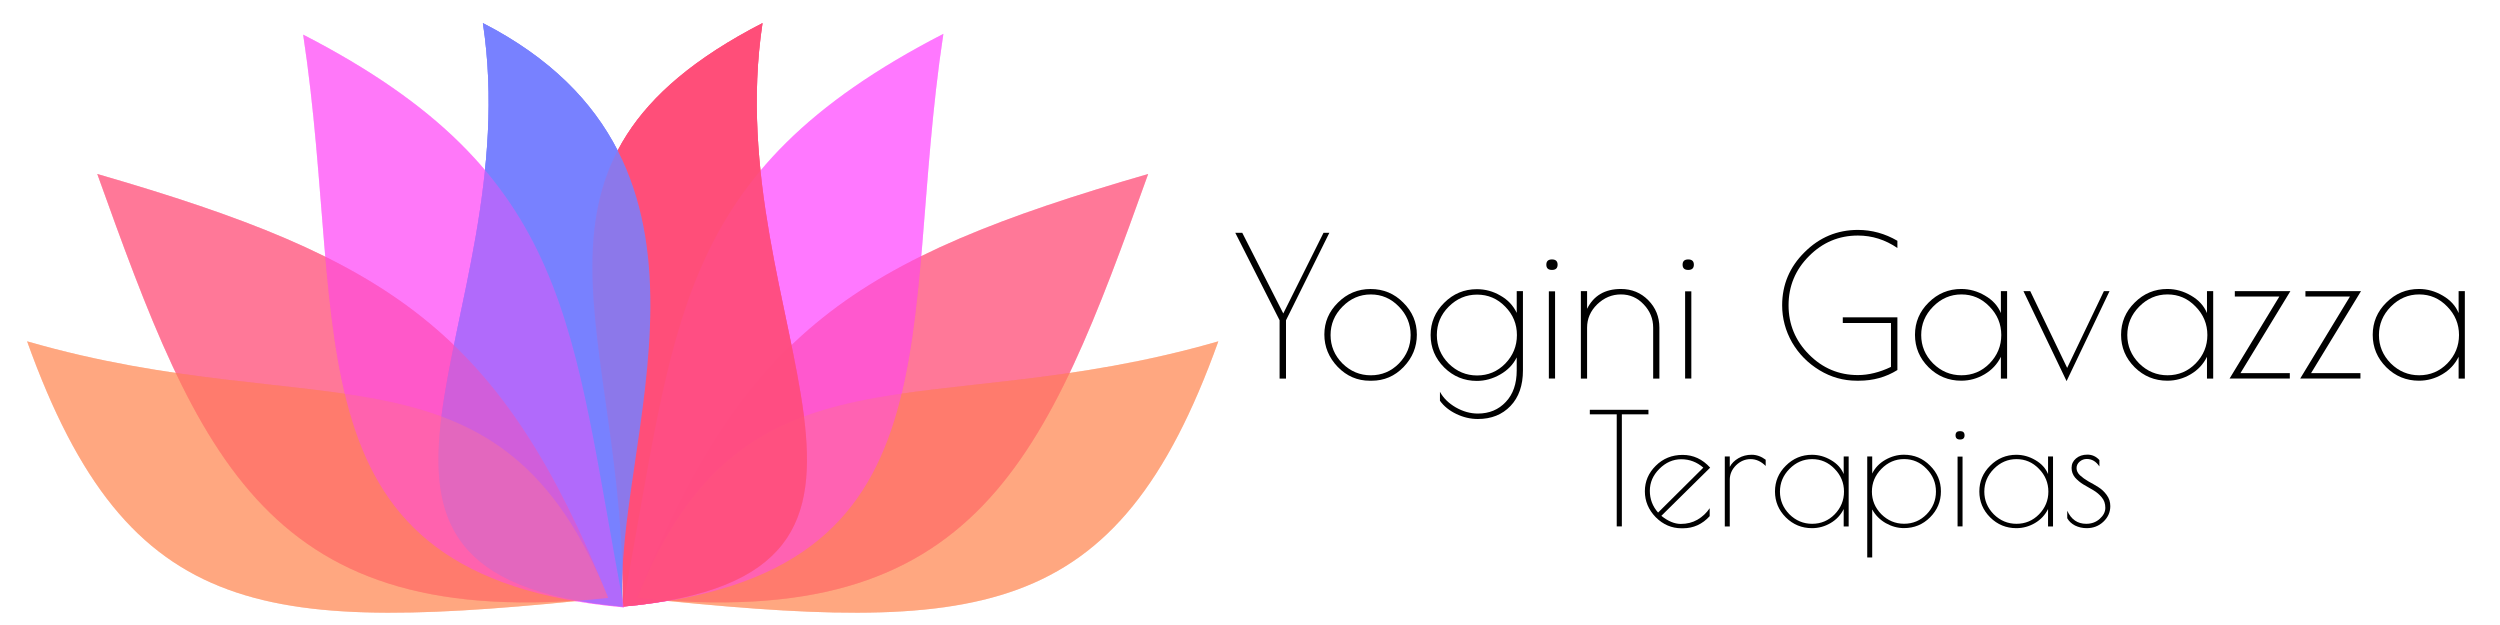 <?xml version="1.0" encoding="UTF-8" standalone="no"?>
<!-- Created with Inkscape (http://www.inkscape.org/) -->

<svg
   width="800"
   height="200"
   version="1.1"
   viewBox="0 0 211.667 52.917"
   id="svg74"
   sodipodi:docname="logo-lado.svg"
   inkscape:version="1.1 (c4e8f9ed74, 2021-05-24)"
   xmlns:inkscape="http://www.inkscape.org/namespaces/inkscape"
   xmlns:sodipodi="http://sodipodi.sourceforge.net/DTD/sodipodi-0.dtd"
   xmlns="http://www.w3.org/2000/svg"
   xmlns:svg="http://www.w3.org/2000/svg"
   xmlns:rdf="http://www.w3.org/1999/02/22-rdf-syntax-ns#"
   xmlns:cc="http://creativecommons.org/ns#"
   xmlns:dc="http://purl.org/dc/elements/1.1/">
  <defs
     id="defs78" />
  <sodipodi:namedview
     id="namedview76"
     pagecolor="#505050"
     bordercolor="#eeeeee"
     borderopacity="1"
     inkscape:pageshadow="0"
     inkscape:pageopacity="0"
     inkscape:pagecheckerboard="0"
     inkscape:document-units="mm"
     showgrid="false"
     units="px"
     width="500px"
     inkscape:zoom="1.5411756"
     inkscape:cx="260.19098"
     inkscape:cy="161.24054"
     inkscape:window-width="1920"
     inkscape:window-height="1006"
     inkscape:window-x="0"
     inkscape:window-y="0"
     inkscape:window-maximized="1"
     inkscape:current-layer="svg74" />
  <g
     transform="matrix(0.624,0,0,0.624,238.65,-77.35)"
     id="g26">
    <g
       fill-rule="evenodd"
       shape-rendering="auto"
       id="g20">
      <g
         fill-opacity="0.376"
         id="g10">
        <path
           d="m -295.99,205.08 c 46.318,4.813 55.489,-18.939 69.326,-57.515 -39.782,11.515 -54.779,21.272 -69.326,57.515 z"
           color="#000000"
           color-rendering="auto"
           fill="#ff4d78"
           image-rendering="auto"
           solid-color="#000000"
           style="text-indent:0;text-decoration-line:none;text-decoration-style:solid;text-decoration-color:#000000;text-transform:none;white-space:normal;isolation:auto;mix-blend-mode:normal"
           id="path4" />
        <path
           d="m -295.99,205.08 c 46.318,4.813 65.011,3.766 78.847,-34.81 -39.782,11.515 -64.3,-1.433 -78.847,34.81 z"
           color="#000000"
           color-rendering="auto"
           fill="#ff8c59"
           image-rendering="auto"
           solid-color="#000000"
           style="text-indent:0;text-decoration-line:none;text-decoration-style:solid;text-decoration-color:#000000;text-transform:none;white-space:normal;isolation:auto;mix-blend-mode:normal"
           id="path6" />
        <path
           d="m -297.96,206.27 c 46.377,-4.205 37.367,-37.197 43.508,-77.717 -36.817,18.968 -36.22,39.35 -43.508,77.717 z"
           color="#000000"
           color-rendering="auto"
           fill="#ff4dff"
           image-rendering="auto"
           solid-color="#000000"
           style="text-indent:0;text-decoration-line:none;text-decoration-style:solid;text-decoration-color:#000000;text-transform:none;white-space:normal;isolation:auto;mix-blend-mode:normal"
           id="path8" />
      </g>
      <path
         d="m -297.96,206.27 c 46.377,-4.205 12.831,-38.662 18.972,-79.181 -36.817,18.968 -18.409,42.097 -18.972,79.181 z"
         color="#000000"
         color-rendering="auto"
         fill="#ff4d78"
         fill-opacity="0.815"
         image-rendering="auto"
         solid-color="#000000"
         style="text-indent:0;text-decoration-line:none;text-decoration-style:solid;text-decoration-color:#000000;text-transform:none;white-space:normal;isolation:auto;mix-blend-mode:normal"
         id="path12" />
      <path
         d="m -297.96,206.27 c -46.377,-4.205 -12.831,-38.662 -18.972,-79.181 36.817,18.968 17.452,57.203 18.972,79.181 z"
         color="#000000"
         color-rendering="auto"
         fill="#7880ff"
         fill-opacity="0.818"
         image-rendering="auto"
         solid-color="#000000"
         style="text-indent:0;text-decoration-line:none;text-decoration-style:solid;text-decoration-color:#000000;text-transform:none;white-space:normal;isolation:auto;mix-blend-mode:normal"
         id="path14" />
      <path
         d="m -299.93,205.08 c -46.318,4.813 -55.489,-18.939 -69.326,-57.515 39.782,11.515 54.779,21.272 69.326,57.515 z"
         color="#000000"
         color-rendering="auto"
         fill="#ff4d78"
         fill-opacity="0.376"
         image-rendering="auto"
         solid-color="#000000"
         style="text-indent:0;text-decoration-line:none;text-decoration-style:solid;text-decoration-color:#000000;text-transform:none;white-space:normal;isolation:auto;mix-blend-mode:normal"
         id="path16" />
      <path
         d="m -299.93,205.08 c -46.318,4.813 -65.011,3.766 -78.847,-34.81 39.782,11.515 64.3,-1.433 78.847,34.81 z"
         color="#000000"
         color-rendering="auto"
         fill="#ff8c59"
         fill-opacity="0.376"
         image-rendering="auto"
         solid-color="#000000"
         style="text-indent:0;text-decoration-line:none;text-decoration-style:solid;text-decoration-color:#000000;text-transform:none;white-space:normal;isolation:auto;mix-blend-mode:normal"
         id="path18" />
    </g>
    <g
       transform="matrix(1.422,0.735,-0.735,1.422,-340.36,-576.59)"
       id="g24">
      <path
         d="m 248.22,422.31 c -26.946,10.977 -31.414,-9.919 -46.452,-30.645 25.877,-0.04 31.396,11.443 46.452,30.645 z"
         color="#000000"
         color-rendering="auto"
         fill="#ff4df9"
         fill-opacity="0.376"
         fill-rule="evenodd"
         image-rendering="auto"
         shape-rendering="auto"
         solid-color="#000000"
         style="text-indent:0;text-decoration-line:none;text-decoration-style:solid;text-decoration-color:#000000;text-transform:none;white-space:normal;isolation:auto;mix-blend-mode:normal"
         id="path22" />
    </g>
  </g>
  <g
     stroke-width="0.785"
     aria-label="Yogini Gavazza"
     id="g54"
     transform="matrix(0.524,0,0,0.524,98.881,-52.757)">
    <path
       d="m 19.085,161.85 h -1.036 v -9.42 l -7.159,-14.13 h 1.13 l 6.626,13.031 6.5,-13.031 h 0.942 l -7.002,14.13 z"
       id="path28" />
    <path
       d="m 32.63,162.2 q -3.014,0 -5.181,-2.229 -2.167,-2.261 -2.167,-5.244 0,-2.983 2.198,-5.15 2.198,-2.198 5.275,-2.198 3.109,0 5.275,2.198 2.198,2.167 2.198,5.181 0,2.983 -2.135,5.213 -2.135,2.229 -5.181,2.229 z m 6.594,-7.379 q 0,-2.669 -1.915,-4.616 -1.884,-1.947 -4.522,-1.947 -2.638,0 -4.585,1.978 -1.915,1.947 -1.915,4.585 0,2.638 1.915,4.585 1.947,1.915 4.585,1.915 2.669,0 4.553,-1.915 1.884,-1.947 1.884,-4.585 z"
       id="path30" />
    <path
       d="m 56.365,147.72 h 1.005 v 12.812 q 0,3.643 -2.01,5.746 -2.01,2.104 -5.275,2.104 -1.79,0 -3.486,-0.816 -1.696,-0.816 -2.638,-2.135 v -1.444 q 0.816,1.507 2.543,2.512 1.758,1.005 3.58,1.005 2.763,0 4.522,-1.884 1.758,-1.853 1.758,-5.087 v -2.104 q -0.848,1.727 -2.669,2.763 -1.821,1.036 -3.768,1.036 -3.077,0 -5.275,-2.167 -2.198,-2.198 -2.198,-5.244 0,-3.046 2.198,-5.213 2.198,-2.198 5.275,-2.198 2.041,0 3.8,1.036 1.79,1.005 2.638,2.795 z m -12.906,7.097 q 0,2.669 1.915,4.616 1.947,1.915 4.585,1.915 2.669,0 4.553,-1.915 1.884,-1.947 1.884,-4.616 0,-2.669 -1.884,-4.585 -1.884,-1.947 -4.553,-1.947 -2.638,0 -4.585,1.947 -1.915,1.915 -1.915,4.585 z"
       id="path32" />
    <path
       d="m 62.561,147.75 v 14.099 H 61.556 V 147.75 Z m -0.502,-3.454 q -0.911,0 -0.911,-0.848 0,-0.848 0.911,-0.848 0.911,0 0.911,0.848 0,0.848 -0.911,0.848 z"
       id="path34" />
    <path
       d="m 67.734,161.85 h -1.005 v -14.13 h 1.005 v 2.857 q 1.601,-3.203 5.464,-3.203 2.638,0 4.428,1.821 1.79,1.821 1.79,4.428 v 8.227 h -1.005 v -8.227 q 0,-2.167 -1.539,-3.768 -1.507,-1.601 -3.674,-1.601 -2.167,0 -3.831,1.601 -1.633,1.601 -1.633,3.768 z"
       id="path36" />
    <path
       d="m 84.578,147.75 v 14.099 H 83.573 V 147.75 Z m -0.502,-3.454 q -0.911,0 -0.911,-0.848 0,-0.848 0.911,-0.848 0.911,0 0.911,0.848 0,0.848 -0.911,0.848 z"
       id="path38" />
    <path
       d="m 109.05,152.87 v -0.911 h 8.824 v 8.51 q -2.763,1.727 -6.217,1.727 h -0.345 q -3.234,0 -6.029,-1.696 -2.795,-1.696 -4.428,-4.49 -1.601,-2.826 -1.601,-5.997 0,-4.993 3.611,-8.572 3.611,-3.611 8.635,-3.611 3.36,0 6.374,1.758 v 1.162 q -2.952,-2.01 -6.374,-2.01 -4.616,0 -7.913,3.329 -3.297,3.297 -3.297,7.944 0,4.616 3.297,7.944 3.297,3.329 7.913,3.329 2.575,0 5.338,-1.319 v -7.097 z"
       id="path40" />
    <path
       d="m 135.6,147.72 v 14.13 h -1.005 v -3.517 q -0.879,1.79 -2.638,2.826 -1.758,1.036 -3.768,1.036 -3.077,0 -5.275,-2.167 -2.198,-2.198 -2.198,-5.244 0,-3.046 2.198,-5.213 2.198,-2.198 5.275,-2.198 2.01,0 3.831,1.068 1.853,1.068 2.575,2.826 v -3.548 z m -13.879,7.097 q 0,2.638 1.915,4.585 1.947,1.915 4.585,1.915 2.669,0 4.553,-1.915 1.884,-1.947 1.884,-4.585 0,-2.669 -1.915,-4.616 -1.884,-1.947 -4.522,-1.947 -2.638,0 -4.585,1.978 -1.915,1.947 -1.915,4.585 z"
       id="path42" />
    <path
       d="m 151.24,147.72 h 0.911 l -6.94,14.539 -6.971,-14.539 h 1.099 l 5.966,12.403 z"
       id="path44" />
    <path
       d="m 168.9,147.72 v 14.13 h -1.005 v -3.517 q -0.879,1.79 -2.638,2.826 -1.758,1.036 -3.768,1.036 -3.077,0 -5.275,-2.167 -2.198,-2.198 -2.198,-5.244 0,-3.046 2.198,-5.213 2.198,-2.198 5.275,-2.198 2.01,0 3.831,1.068 1.853,1.068 2.575,2.826 v -3.548 z m -13.879,7.097 q 0,2.638 1.915,4.585 1.947,1.915 4.585,1.915 2.669,0 4.553,-1.915 1.884,-1.947 1.884,-4.585 0,-2.669 -1.915,-4.616 -1.884,-1.947 -4.522,-1.947 -2.638,0 -4.585,1.978 -1.915,1.947 -1.915,4.585 z"
       id="path46" />
    <path
       d="m 181.28,160.97 v 0.879 h -9.734 l 8.039,-13.251 h -7.191 V 147.719 h 8.981 l -8.07,13.251 z"
       id="path48" />
    <path
       d="m 192.69,160.97 v 0.879 h -9.734 l 8.039,-13.251 h -7.191 V 147.719 h 8.981 l -8.07,13.251 z"
       id="path50" />
    <path
       d="m 209.56,147.72 v 14.13 h -1.005 v -3.517 q -0.879,1.79 -2.638,2.826 -1.758,1.036 -3.768,1.036 -3.077,0 -5.275,-2.167 -2.198,-2.198 -2.198,-5.244 0,-3.046 2.198,-5.213 2.198,-2.198 5.275,-2.198 2.01,0 3.831,1.068 1.853,1.068 2.575,2.826 v -3.548 z m -13.879,7.097 q 0,2.638 1.915,4.585 1.947,1.915 4.585,1.915 2.669,0 4.553,-1.915 1.884,-1.947 1.884,-4.585 0,-2.669 -1.915,-4.616 -1.884,-1.947 -4.522,-1.947 -2.638,0 -4.585,1.978 -1.915,1.947 -1.915,4.585 z"
       id="path52" />
  </g>
  <g
     stroke-width="0.785"
     aria-label="Terapias"
     id="g72"
     transform="matrix(0.524,0,0,0.524,98.881,-52.757)">
    <path
       d="m 77.648,166.9 v 0.729 h -4.296 v 18.112 h -0.829 v -18.112 h -4.346 V 166.9 Z"
       id="path56" />
    <path
       d="m 83.224,186.04 h -0.226 q -2.386,0 -4.17,-1.784 -1.758,-1.809 -1.758,-4.195 0,-2.386 1.758,-4.12 1.758,-1.758 4.346,-1.758 2.587,0 4.446,2.06 l -7.888,7.787 q 1.633,1.306 3.14,1.306 1.507,0 2.688,-0.678 1.206,-0.703 1.984,-1.859 v 1.281 q -1.784,1.959 -4.321,1.959 z m -0.276,-11.154 q -1.984,0 -3.542,1.558 -1.532,1.532 -1.532,3.542 0,2.01 1.331,3.517 l 7.31,-7.26 q -1.558,-1.357 -3.567,-1.357 z"
       id="path58" />
    <path
       d="m 96.592,175.97 q -1.105,-1.105 -2.437,-1.105 -1.331,0 -2.361,1.005 -1.005,1.005 -1.005,2.336 v 7.536 h -0.804 v -11.304 h 0.804 v 1.683 q 0.452,-0.854 1.407,-1.407 0.955,-0.553 2.135,-0.553 1.181,0 2.261,0.804 z"
       id="path60" />
    <path
       d="m 110,174.44 v 11.304 h -0.804 v -2.813 q -0.703,1.432 -2.11,2.261 -1.407,0.829 -3.014,0.829 -2.462,0 -4.22,-1.733 -1.758,-1.758 -1.758,-4.195 0,-2.437 1.758,-4.17 1.758,-1.758 4.22,-1.758 1.608,0 3.065,0.854 1.482,0.854 2.06,2.261 v -2.839 z m -11.103,5.677 q 0,2.11 1.532,3.668 1.558,1.532 3.668,1.532 2.135,0 3.643,-1.532 1.507,-1.558 1.507,-3.668 0,-2.135 -1.532,-3.693 -1.507,-1.558 -3.617,-1.558 -2.11,0 -3.668,1.583 -1.532,1.558 -1.532,3.668 z"
       id="path62" />
    <path
       d="m 113,190.76 v -16.328 h 0.804 v 2.763 q 0.678,-1.382 2.11,-2.211 1.457,-0.829 3.014,-0.829 2.487,0 4.22,1.758 1.758,1.733 1.758,4.17 0,2.437 -1.758,4.195 -1.733,1.733 -4.22,1.733 -1.507,0 -2.939,-0.804 -1.432,-0.829 -2.186,-2.211 v 7.762 z m 0.754,-10.651 q 0,2.11 1.532,3.668 1.558,1.532 3.668,1.532 2.135,0 3.643,-1.532 1.507,-1.558 1.507,-3.668 0,-2.135 -1.532,-3.693 -1.507,-1.558 -3.617,-1.558 -2.11,0 -3.668,1.583 -1.532,1.558 -1.532,3.668 z"
       id="path64" />
    <path
       d="m 128.4,174.46 v 11.279 h -0.804 V 174.46 Z m -0.402,-2.763 q -0.729,0 -0.729,-0.678 0,-0.678 0.729,-0.678 0.728,0 0.728,0.678 0,0.678 -0.728,0.678 z"
       id="path66" />
    <path
       d="m 143.02,174.44 v 11.304 h -0.804 v -2.813 q -0.703,1.432 -2.11,2.261 -1.407,0.829 -3.014,0.829 -2.462,0 -4.22,-1.733 -1.758,-1.758 -1.758,-4.195 0,-2.437 1.758,-4.17 1.758,-1.758 4.22,-1.758 1.608,0 3.065,0.854 1.482,0.854 2.06,2.261 v -2.839 z m -11.103,5.677 q 0,2.11 1.532,3.668 1.558,1.532 3.668,1.532 2.135,0 3.643,-1.532 1.507,-1.558 1.507,-3.668 0,-2.135 -1.532,-3.693 -1.507,-1.558 -3.617,-1.558 -2.11,0 -3.668,1.583 -1.532,1.558 -1.532,3.668 z"
       id="path68" />
    <path
       d="m 148.48,174.84 q -0.653,0 -1.156,0.427 -0.502,0.427 -0.502,1.055 0,0.628 0.553,1.156 0.578,0.528 1.357,0.98 0.804,0.427 1.608,0.929 0.804,0.502 1.357,1.281 0.578,0.779 0.578,1.784 0,1.482 -1.13,2.537 -1.105,1.03 -2.688,1.03 -1.005,0 -1.884,-0.427 -0.854,-0.452 -1.256,-1.181 v -1.206 q 0.955,2.11 3.065,2.11 1.306,0 2.186,-0.804 0.904,-0.804 0.904,-1.784 0,-1.005 -0.578,-1.683 -0.553,-0.678 -1.357,-1.155 -0.804,-0.477 -1.608,-0.929 -0.779,-0.477 -1.357,-1.13 -0.553,-0.678 -0.553,-1.558 0,-0.904 0.703,-1.507 0.729,-0.628 1.859,-0.628 1.13,0 1.934,0.879 v 1.03 q -0.804,-1.206 -2.035,-1.206 z"
       id="path70" />
  </g>
  <g
     transform="matrix(0.624,0,0,0.624,238.65,-77.35)"
     id="g26-0">
    <g
       fill-rule="evenodd"
       shape-rendering="auto"
       id="g20-9">
      <g
         fill-opacity="0.376"
         id="g10-3">
        <path
           d="m -295.99,205.08 c 46.318,4.813 55.489,-18.939 69.326,-57.515 -39.782,11.515 -54.779,21.272 -69.326,57.515 z"
           color="#000000"
           color-rendering="auto"
           fill="#ff4d78"
           image-rendering="auto"
           solid-color="#000000"
           style="text-indent:0;text-decoration-line:none;text-decoration-style:solid;text-decoration-color:#000000;text-transform:none;white-space:normal;isolation:auto;mix-blend-mode:normal"
           id="path4-6" />
        <path
           d="m -295.99,205.08 c 46.318,4.813 65.011,3.766 78.847,-34.81 -39.782,11.515 -64.3,-1.433 -78.847,34.81 z"
           color="#000000"
           color-rendering="auto"
           fill="#ff8c59"
           image-rendering="auto"
           solid-color="#000000"
           style="text-indent:0;text-decoration-line:none;text-decoration-style:solid;text-decoration-color:#000000;text-transform:none;white-space:normal;isolation:auto;mix-blend-mode:normal"
           id="path6-0" />
        <path
           d="m -297.96,206.27 c 46.377,-4.205 37.367,-37.197 43.508,-77.717 -36.817,18.968 -36.22,39.35 -43.508,77.717 z"
           color="#000000"
           color-rendering="auto"
           fill="#ff4dff"
           image-rendering="auto"
           solid-color="#000000"
           style="text-indent:0;text-decoration-line:none;text-decoration-style:solid;text-decoration-color:#000000;text-transform:none;white-space:normal;isolation:auto;mix-blend-mode:normal"
           id="path8-6" />
      </g>
      <path
         d="m -297.96,206.27 c 46.377,-4.205 12.831,-38.662 18.972,-79.181 -36.817,18.968 -18.409,42.097 -18.972,79.181 z"
         color="#000000"
         color-rendering="auto"
         fill="#ff4d78"
         fill-opacity="0.815"
         image-rendering="auto"
         solid-color="#000000"
         style="text-indent:0;text-decoration-line:none;text-decoration-style:solid;text-decoration-color:#000000;text-transform:none;white-space:normal;isolation:auto;mix-blend-mode:normal"
         id="path12-2" />
      <path
         d="m -297.96,206.27 c -46.377,-4.205 -12.831,-38.662 -18.972,-79.181 36.817,18.968 17.452,57.203 18.972,79.181 z"
         color="#000000"
         color-rendering="auto"
         fill="#7880ff"
         fill-opacity="0.818"
         image-rendering="auto"
         solid-color="#000000"
         style="text-indent:0;text-decoration-line:none;text-decoration-style:solid;text-decoration-color:#000000;text-transform:none;white-space:normal;isolation:auto;mix-blend-mode:normal"
         id="path14-6" />
      <path
         d="m -299.93,205.08 c -46.318,4.813 -55.489,-18.939 -69.326,-57.515 39.782,11.515 54.779,21.272 69.326,57.515 z"
         color="#000000"
         color-rendering="auto"
         fill="#ff4d78"
         fill-opacity="0.376"
         image-rendering="auto"
         solid-color="#000000"
         style="text-indent:0;text-decoration-line:none;text-decoration-style:solid;text-decoration-color:#000000;text-transform:none;white-space:normal;isolation:auto;mix-blend-mode:normal"
         id="path16-1" />
      <path
         d="m -299.93,205.08 c -46.318,4.813 -65.011,3.766 -78.847,-34.81 39.782,11.515 64.3,-1.433 78.847,34.81 z"
         color="#000000"
         color-rendering="auto"
         fill="#ff8c59"
         fill-opacity="0.376"
         image-rendering="auto"
         solid-color="#000000"
         style="text-indent:0;text-decoration-line:none;text-decoration-style:solid;text-decoration-color:#000000;text-transform:none;white-space:normal;isolation:auto;mix-blend-mode:normal"
         id="path18-8" />
    </g>
    <g
       transform="matrix(1.422,0.735,-0.735,1.422,-340.36,-576.59)"
       id="g24-7">
      <path
         d="m 248.22,422.31 c -26.946,10.977 -31.414,-9.919 -46.452,-30.645 25.877,-0.04 31.396,11.443 46.452,30.645 z"
         color="#000000"
         color-rendering="auto"
         fill="#ff4df9"
         fill-opacity="0.376"
         fill-rule="evenodd"
         image-rendering="auto"
         shape-rendering="auto"
         solid-color="#000000"
         style="text-indent:0;text-decoration-line:none;text-decoration-style:solid;text-decoration-color:#000000;text-transform:none;white-space:normal;isolation:auto;mix-blend-mode:normal"
         id="path22-9" />
    </g>
  </g>
  <g
     transform="matrix(0.624,0,0,0.624,238.65,-77.35)"
     id="g26-2">
    <g
       fill-rule="evenodd"
       shape-rendering="auto"
       id="g20-0">
      <g
         fill-opacity="0.376"
         id="g10-2">
        <path
           d="m -295.99,205.08 c 46.318,4.813 55.489,-18.939 69.326,-57.515 -39.782,11.515 -54.779,21.272 -69.326,57.515 z"
           color="#000000"
           color-rendering="auto"
           fill="#ff4d78"
           image-rendering="auto"
           solid-color="#000000"
           style="text-indent:0;text-decoration-line:none;text-decoration-style:solid;text-decoration-color:#000000;text-transform:none;white-space:normal;isolation:auto;mix-blend-mode:normal"
           id="path4-3" />
        <path
           d="m -295.99,205.08 c 46.318,4.813 65.011,3.766 78.847,-34.81 -39.782,11.515 -64.3,-1.433 -78.847,34.81 z"
           color="#000000"
           color-rendering="auto"
           fill="#ff8c59"
           image-rendering="auto"
           solid-color="#000000"
           style="text-indent:0;text-decoration-line:none;text-decoration-style:solid;text-decoration-color:#000000;text-transform:none;white-space:normal;isolation:auto;mix-blend-mode:normal"
           id="path6-7" />
        <path
           d="m -297.96,206.27 c 46.377,-4.205 37.367,-37.197 43.508,-77.717 -36.817,18.968 -36.22,39.35 -43.508,77.717 z"
           color="#000000"
           color-rendering="auto"
           fill="#ff4dff"
           image-rendering="auto"
           solid-color="#000000"
           style="text-indent:0;text-decoration-line:none;text-decoration-style:solid;text-decoration-color:#000000;text-transform:none;white-space:normal;isolation:auto;mix-blend-mode:normal"
           id="path8-5" />
      </g>
      <path
         d="m -297.96,206.27 c 46.377,-4.205 12.831,-38.662 18.972,-79.181 -36.817,18.968 -18.409,42.097 -18.972,79.181 z"
         color="#000000"
         color-rendering="auto"
         fill="#ff4d78"
         fill-opacity="0.815"
         image-rendering="auto"
         solid-color="#000000"
         style="text-indent:0;text-decoration-line:none;text-decoration-style:solid;text-decoration-color:#000000;text-transform:none;white-space:normal;isolation:auto;mix-blend-mode:normal"
         id="path12-9" />
      <path
         d="m -297.96,206.27 c -46.377,-4.205 -12.831,-38.662 -18.972,-79.181 36.817,18.968 17.452,57.203 18.972,79.181 z"
         color="#000000"
         color-rendering="auto"
         fill="#7880ff"
         fill-opacity="0.818"
         image-rendering="auto"
         solid-color="#000000"
         style="text-indent:0;text-decoration-line:none;text-decoration-style:solid;text-decoration-color:#000000;text-transform:none;white-space:normal;isolation:auto;mix-blend-mode:normal"
         id="path14-2" />
      <path
         d="m -299.93,205.08 c -46.318,4.813 -55.489,-18.939 -69.326,-57.515 39.782,11.515 54.779,21.272 69.326,57.515 z"
         color="#000000"
         color-rendering="auto"
         fill="#ff4d78"
         fill-opacity="0.376"
         image-rendering="auto"
         solid-color="#000000"
         style="text-indent:0;text-decoration-line:none;text-decoration-style:solid;text-decoration-color:#000000;text-transform:none;white-space:normal;isolation:auto;mix-blend-mode:normal"
         id="path16-2" />
      <path
         d="m -299.93,205.08 c -46.318,4.813 -65.011,3.766 -78.847,-34.81 39.782,11.515 64.3,-1.433 78.847,34.81 z"
         color="#000000"
         color-rendering="auto"
         fill="#ff8c59"
         fill-opacity="0.376"
         image-rendering="auto"
         solid-color="#000000"
         style="text-indent:0;text-decoration-line:none;text-decoration-style:solid;text-decoration-color:#000000;text-transform:none;white-space:normal;isolation:auto;mix-blend-mode:normal"
         id="path18-89" />
    </g>
    <g
       transform="matrix(1.422,0.735,-0.735,1.422,-340.36,-576.59)"
       id="g24-73">
      <path
         d="m 248.22,422.31 c -26.946,10.977 -31.414,-9.919 -46.452,-30.645 25.877,-0.04 31.396,11.443 46.452,30.645 z"
         color="#000000"
         color-rendering="auto"
         fill="#ff4df9"
         fill-opacity="0.376"
         fill-rule="evenodd"
         image-rendering="auto"
         shape-rendering="auto"
         solid-color="#000000"
         style="text-indent:0;text-decoration-line:none;text-decoration-style:solid;text-decoration-color:#000000;text-transform:none;white-space:normal;isolation:auto;mix-blend-mode:normal"
         id="path22-6" />
    </g>
  </g>
</svg>
